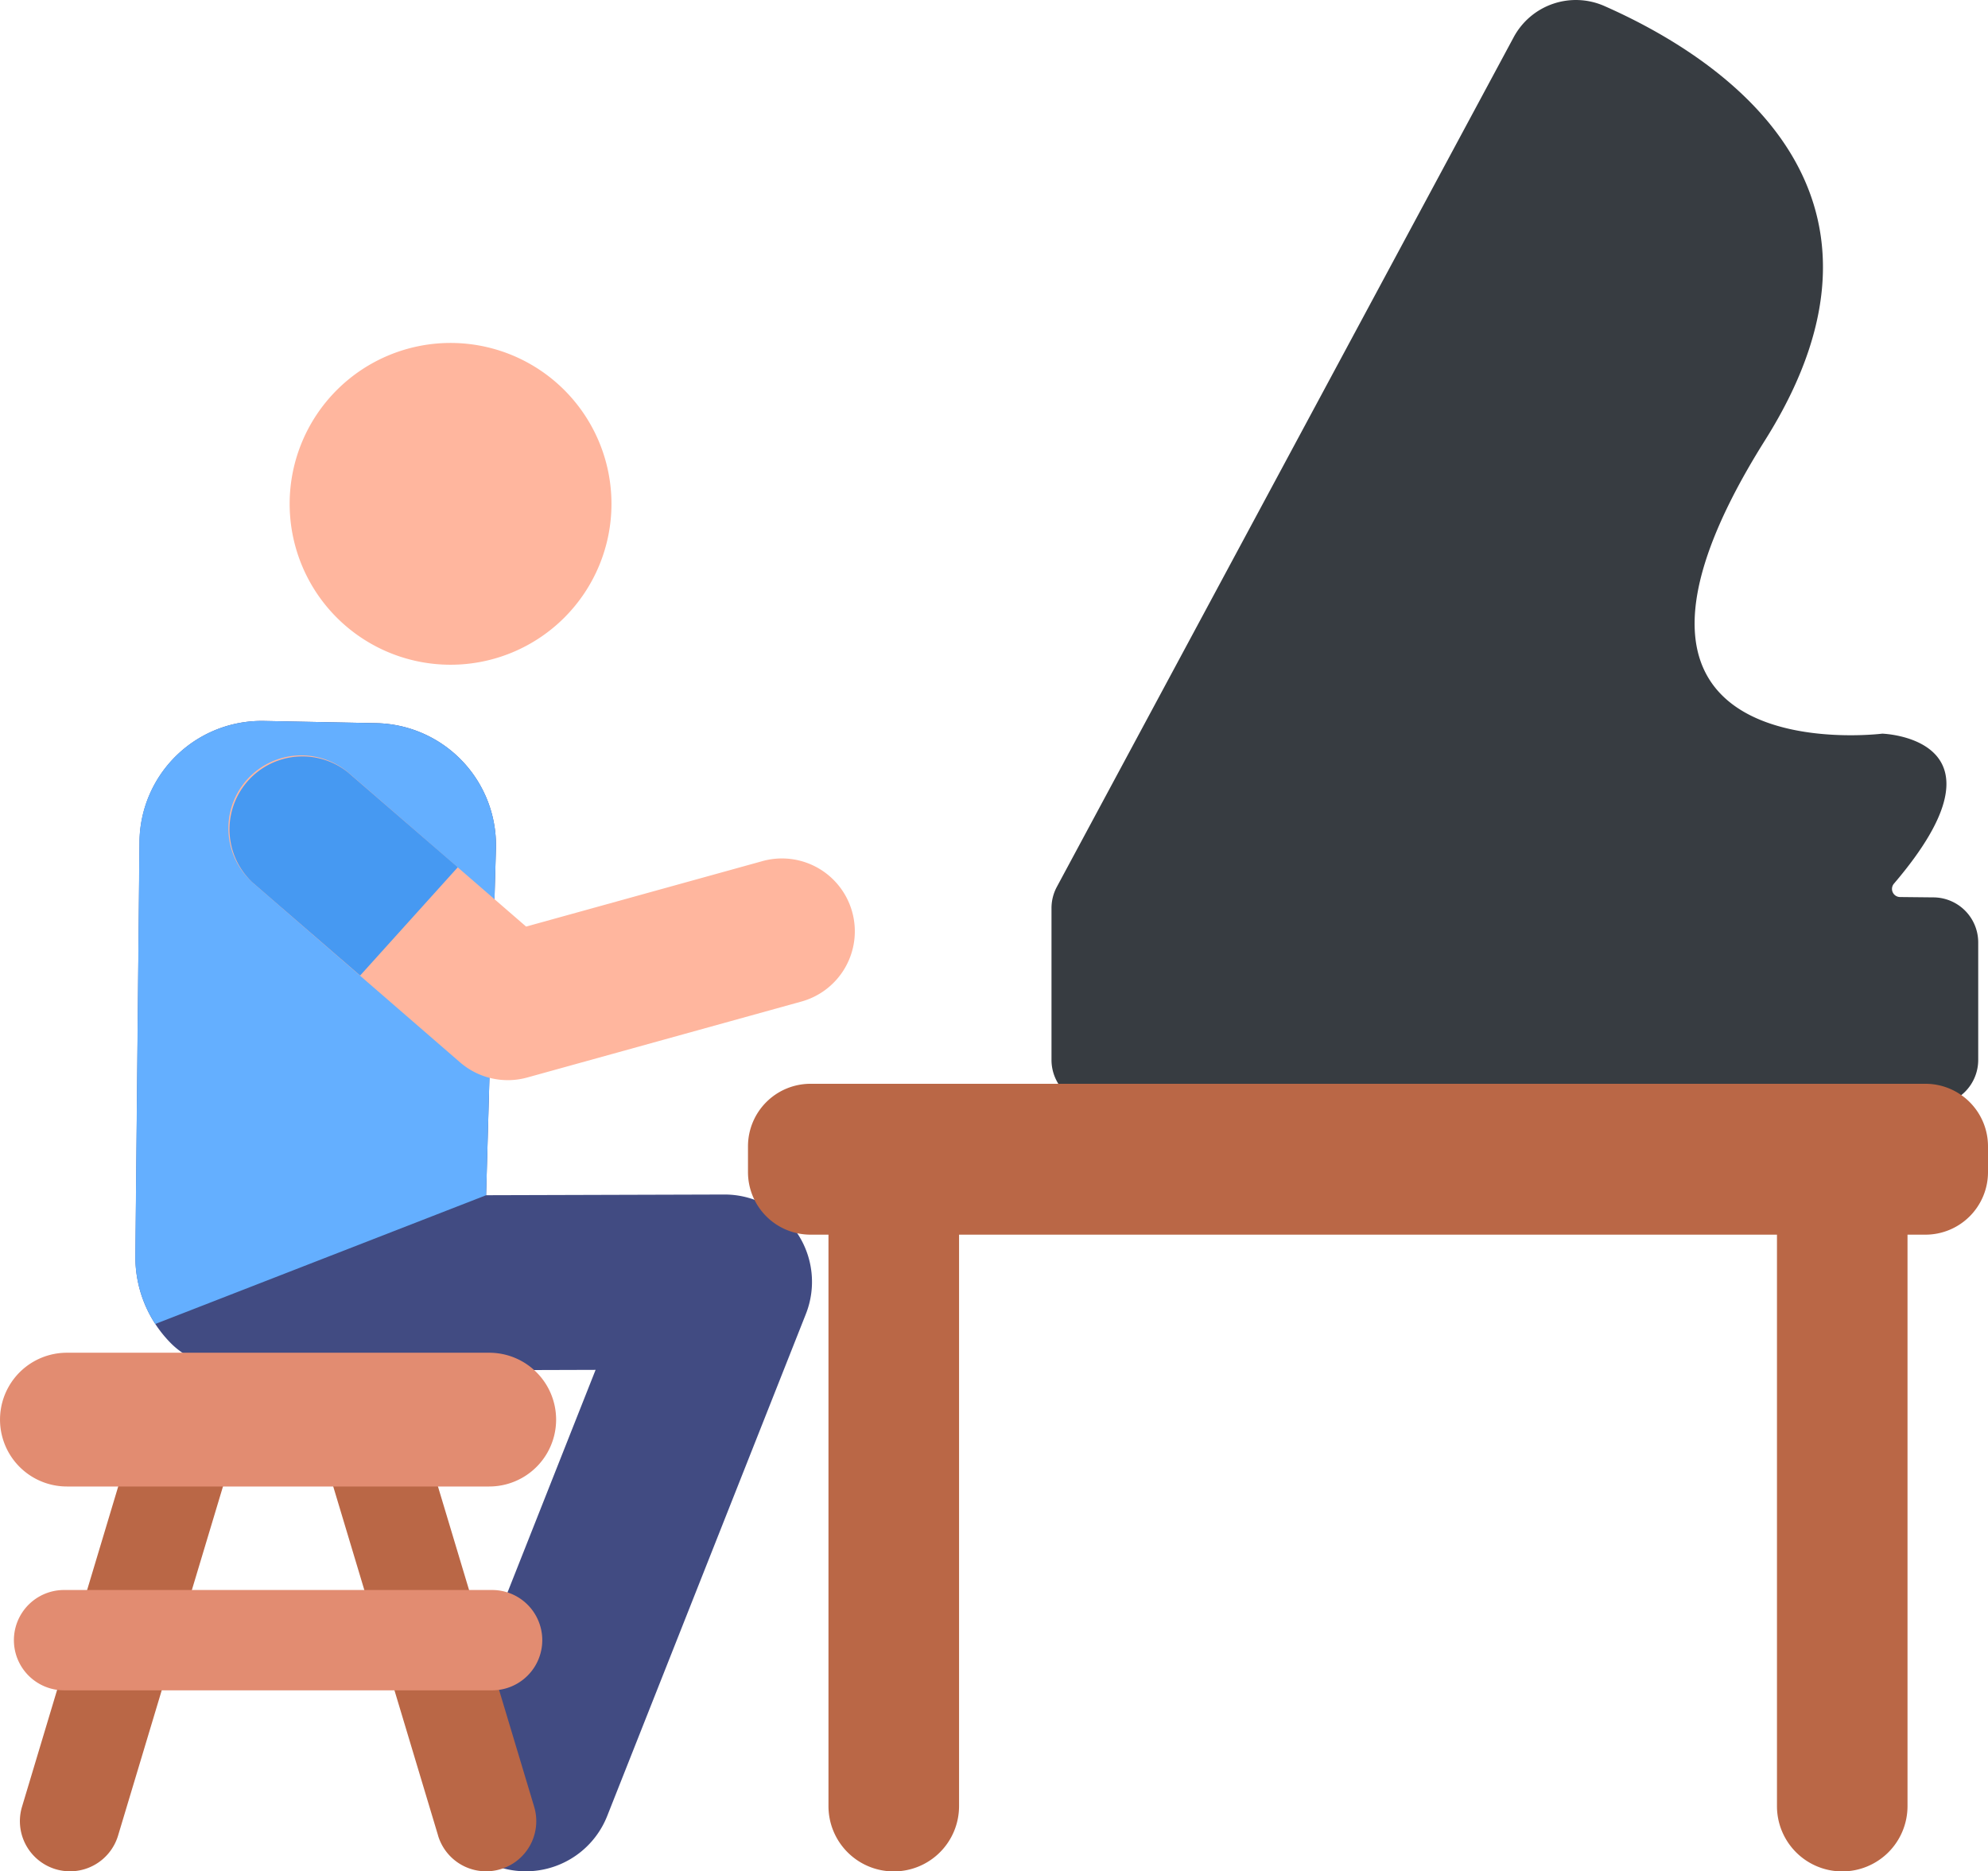 <svg id="Layer_1" data-name="Layer 1" xmlns="http://www.w3.org/2000/svg" viewBox="0 0 512 481.98"><defs><style>.cls-1{fill:#414b82}.cls-2{fill:#ba6746}.cls-3{fill:#64afff}.cls-4{fill:#ffb69e}.cls-5{fill:#4699f2}.cls-6{fill:#e28c71}.cls-7{fill:#373c41}</style></defs><title>pianist</title><g id="surface1"><path class="cls-1" d="M205.24 332.5a22.53 22.53 0 0 0-18.61-9.84h-.07l-61.37.18 2.53-89.25a31.45 31.45 0 0 0-30.81-32.33L68 200.69a31.45 31.45 0 0 0-32.06 31.13l-1.06 106.63a31.45 31.45 0 0 0 9 22.38c5.87 6 13.87 6.87 22.23 6.91l57.75.17 29.53-.09-38.91 98.33a22.53 22.53 0 1 0 41.9 16.58l51.15-129.25a22.53 22.53 0 0 0-2.29-20.98z" transform="translate(0 -15)"/><path class="cls-2" d="M14.33 496.43a12.92 12.92 0 0 1-8.66-16.09l31.11-103.57a12.92 12.92 0 1 1 24.75 7.43L30.41 487.77a12.92 12.92 0 0 1-16.08 8.66zm98.5-8.66L81.72 384.2a12.92 12.92 0 1 1 24.74-7.43l31.11 103.57a12.92 12.92 0 0 1-24.75 7.43z" transform="translate(0 -15)"/><path class="cls-3" d="M40 356a31.45 31.45 0 0 1-5.14-17.54l1.05-106.64A31.45 31.45 0 0 1 68 200.69l28.92.57a31.45 31.45 0 0 1 30.81 32.33l-2.53 89.25z" transform="translate(0 -15)"/><path class="cls-4" d="M118.49 288.62L65 242.26a18.78 18.78 0 0 1 24.59-28.38l45.91 39.77 60.64-16.8a18.77 18.77 0 1 1 10 36.18l-70.34 19.49a18.77 18.77 0 0 1-17.31-3.9z" transform="translate(0 -15)"/><path class="cls-5" d="M89.55 213.88A18.78 18.78 0 0 0 65 242.26l27.75 24 25.15-27.89z" transform="translate(0 -15)"/><path class="cls-4" d="M157.48 144.77A41.44 41.44 0 1 1 116 103.33a41.44 41.44 0 0 1 41.48 41.44z" transform="translate(0 -15)"/><path class="cls-6" d="M126 397.86H17.23a17.22 17.22 0 1 1 0-34.45H126a17.22 17.22 0 1 1 0 34.45zm.74 52.5H16.5a12.92 12.92 0 0 1 0-25.84h110.24a12.92 12.92 0 0 1 0 25.84z" transform="translate(0 -15)"/><path class="cls-7" d="M487.77 242.6c32.09-37.57-3-38.64-3-38.64s-84.39 10.59-30.14-75.66c41-65.25-12.79-99.12-41.43-111.75a18.18 18.18 0 0 0-23.34 8L272.19 243.41a11.58 11.58 0 0 0-1.38 5.5V288a11.6 11.6 0 0 0 11.6 11.6h215.47a11.6 11.6 0 0 0 11.6-11.6v-30.27a11.6 11.6 0 0 0-11.6-11.6l-8.55-.09a2.09 2.09 0 0 1-1.56-3.44z" transform="translate(0 -15)"/><path class="cls-2" d="M474.46 497a16.81 16.81 0 0 1-16.81-16.81V324a16.81 16.81 0 0 1 33.62 0v156.17A16.81 16.81 0 0 1 474.46 497zm-244.28 0a16.81 16.81 0 0 1-16.81-16.81V324a16.81 16.81 0 0 1 33.63 0v156.17A16.81 16.81 0 0 1 230.18 497z" transform="translate(0 -15)"/><path class="cls-2" d="M495.89 333H208.75a16.11 16.11 0 0 1-16.11-16.11v-6.64a16.11 16.11 0 0 1 16.11-16.11h287.14A16.11 16.11 0 0 1 512 310.22v6.64A16.11 16.11 0 0 1 495.89 333z" transform="translate(0 -15)"/></g></svg>